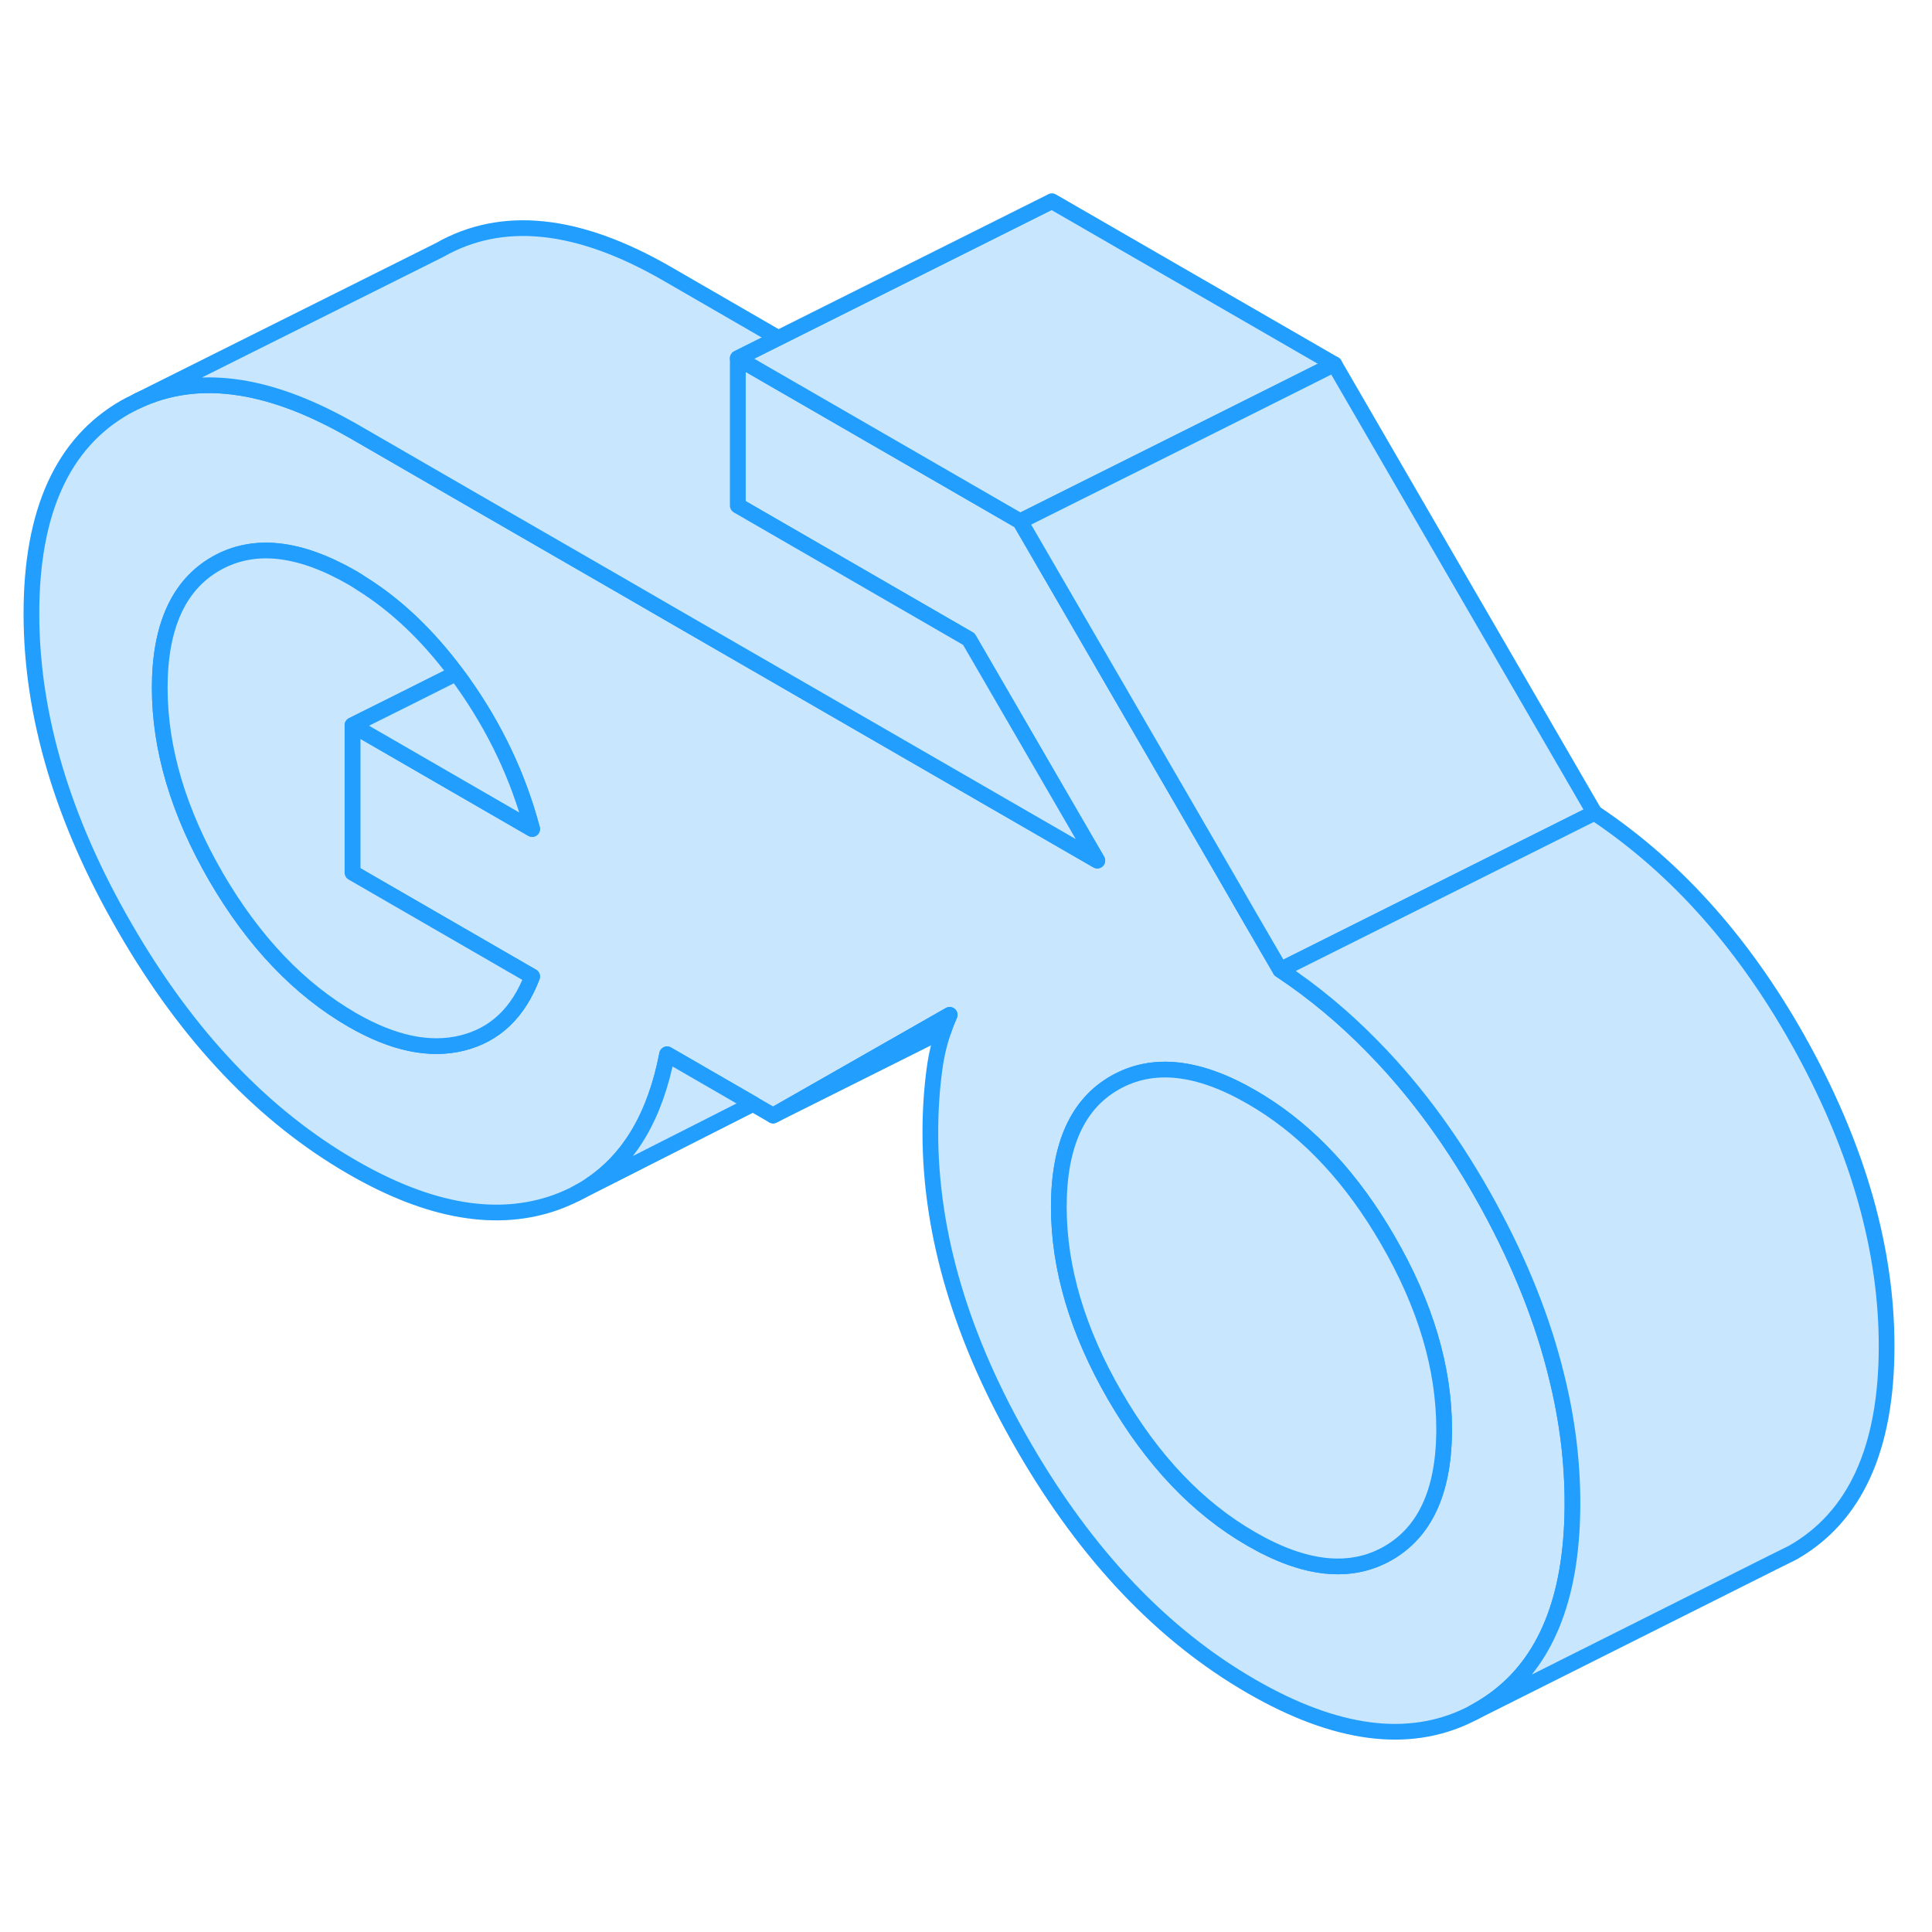 <svg width="48" height="48" viewBox="0 0 123 102" fill="#c8e7ff" xmlns="http://www.w3.org/2000/svg" stroke-width="1px" stroke-linecap="round" stroke-linejoin="round"><path d="M99.1 77.14C98.24 73.59 96.8 69.98 94.8 66.31C92.66 62.39 90.2 59 87.41 56.16C85.59 54.29 83.62 52.65 81.51 51.25L79.47 47.74L78.14 45.43L64.95 22.69L46.97 12.31V21.69L49.67 23.25L61.68 30.19L69.86 44.29L42.44 28.46L39.85 26.96L30.28 21.44L22.44 16.91C22.31 16.84 22.18 16.76 22.06 16.7C16.93 13.84 12.51 13.27 8.78 15.01L8.26 15.27C8.16 15.32 8.07 15.37 7.98 15.42C3.99 17.69 2 22.08 2 28.56C2 35.04 3.99 41.74 7.98 48.61C11.96 55.49 16.78 60.56 22.44 63.82C27.34 66.65 31.67 67.39 35.42 66.04C35.85 65.88 36.27 65.7 36.66 65.5C36.97 65.34 37.27 65.17 37.55 64.98L37.57 64.96C40.09 63.29 41.72 60.52 42.47 56.62L47.94 59.78L49.22 60.52L60.46 54.11C60.32 54.43 60.19 54.75 60.08 55.09C59.8 55.87 59.61 56.7 59.49 57.59C59.32 58.86 59.23 60.2 59.23 61.61C59.23 68.1 61.22 74.78 65.21 81.65C69.2 88.53 74.02 93.6 79.67 96.86C85.04 99.96 89.66 100.57 93.52 98.68L93.83 98.52C93.93 98.46 94.03 98.41 94.13 98.35C97.73 96.3 99.7 92.54 100.05 87.07C100.09 86.47 100.11 85.85 100.11 85.21C100.11 82.56 99.78 79.87 99.1 77.14ZM33.88 51.67C33 53.97 31.52 55.38 29.44 55.9C27.36 56.42 25.03 55.93 22.44 54.44C19.03 52.47 16.14 49.43 13.75 45.32C11.37 41.21 10.17 37.19 10.17 33.29C10.17 29.39 11.37 26.74 13.75 25.38C16.14 24.02 19.03 24.33 22.44 26.29C22.63 26.4 22.82 26.52 23.01 26.65C25.21 28.02 27.22 29.93 29.04 32.37C29.18 32.55 29.31 32.73 29.44 32.91C31.52 35.83 33 38.96 33.88 42.28L28.22 39.01L22.44 35.67V45.06L33.88 51.67ZM91.94 80.73C91.89 84.51 90.69 87.06 88.36 88.39C85.97 89.75 83.08 89.45 79.67 87.48C76.26 85.52 73.37 82.48 70.98 78.36C68.6 74.25 67.41 70.24 67.41 66.33C67.41 62.42 68.6 59.78 70.98 58.43C73.37 57.07 76.26 57.37 79.67 59.34C79.86 59.45 80.05 59.57 80.24 59.68C83.41 61.65 86.11 64.57 88.36 68.46C90.74 72.57 91.94 76.58 91.94 80.49V80.73Z" stroke="#229EFF" stroke-linejoin="round"/><path d="M91.94 80.49V80.73C91.89 84.51 90.69 87.06 88.36 88.39C85.97 89.75 83.08 89.45 79.67 87.48C76.26 85.52 73.37 82.48 70.98 78.36C68.6 74.25 67.41 70.24 67.41 66.33C67.41 62.42 68.6 59.78 70.98 58.43C73.37 57.07 76.26 57.37 79.67 59.34C79.86 59.45 80.05 59.57 80.24 59.68C83.41 61.65 86.11 64.57 88.36 68.46C90.74 72.57 91.94 76.58 91.94 80.49Z" stroke="#229EFF" stroke-linejoin="round"/><path d="M33.88 51.67C33 53.97 31.52 55.38 29.44 55.9C27.36 56.42 25.03 55.93 22.44 54.44C19.03 52.47 16.14 49.43 13.75 45.32C11.37 41.21 10.17 37.19 10.17 33.29C10.17 29.39 11.37 26.74 13.75 25.38C16.14 24.02 19.03 24.33 22.44 26.29C22.63 26.4 22.82 26.52 23.01 26.65C25.21 28.02 27.22 29.93 29.04 32.37L25.63 34.08L22.44 35.67V45.06L33.88 51.67Z" stroke="#229EFF" stroke-linejoin="round"/><path d="M33.88 42.28L28.22 39.01L22.44 35.67L25.63 34.08L29.04 32.37C29.18 32.55 29.31 32.73 29.44 32.91C31.52 35.83 33 38.96 33.88 42.28Z" stroke="#229EFF" stroke-linejoin="round"/><path d="M69.86 44.29L42.44 28.46L39.85 26.96L30.28 21.44L22.44 16.91C22.31 16.84 22.18 16.76 22.06 16.7C16.93 13.84 12.51 13.27 8.78 15.01L27.98 5.42C31.96 3.15 36.78 3.65 42.44 6.91L49.55 11.02L46.97 12.31V21.69L49.67 23.25L61.68 30.19L69.86 44.29Z" stroke="#229EFF" stroke-linejoin="round"/><path d="M84.951 12.69L76.241 17.05L67.531 21.4L64.951 22.69L46.971 12.31L49.551 11.02L66.971 2.31L84.951 12.69Z" stroke="#229EFF" stroke-linejoin="round"/><path d="M101.51 41.25L81.51 51.25L79.47 47.74L78.14 45.43L64.95 22.69L67.53 21.4L76.24 17.05L84.95 12.69L101.51 41.25Z" stroke="#229EFF" stroke-linejoin="round"/><path d="M120.11 75.21C120.11 81.7 118.12 86.08 114.13 88.35L112.88 88.97L93.83 98.52C93.93 98.46 94.03 98.41 94.13 98.35C97.73 96.3 99.7 92.54 100.05 87.07C100.09 86.47 100.11 85.85 100.11 85.21C100.11 82.56 99.78 79.87 99.1 77.14C98.24 73.59 96.8 69.98 94.8 66.31C92.66 62.39 90.2 59 87.41 56.16C85.59 54.29 83.62 52.65 81.51 51.25L101.51 41.25C106.83 44.79 111.25 49.81 114.8 56.31C118.34 62.81 120.11 69.11 120.11 75.21Z" stroke="#229EFF" stroke-linejoin="round"/><path d="M60.46 54.11C60.32 54.43 60.19 54.75 60.08 55.09L49.22 60.52L60.46 54.11Z" stroke="#229EFF" stroke-linejoin="round"/><path d="M47.94 59.78L36.66 65.5C36.97 65.34 37.27 65.17 37.55 64.98L37.57 64.96C40.09 63.29 41.72 60.52 42.47 56.62L47.94 59.78Z" stroke="#229EFF" stroke-linejoin="round"/></svg>